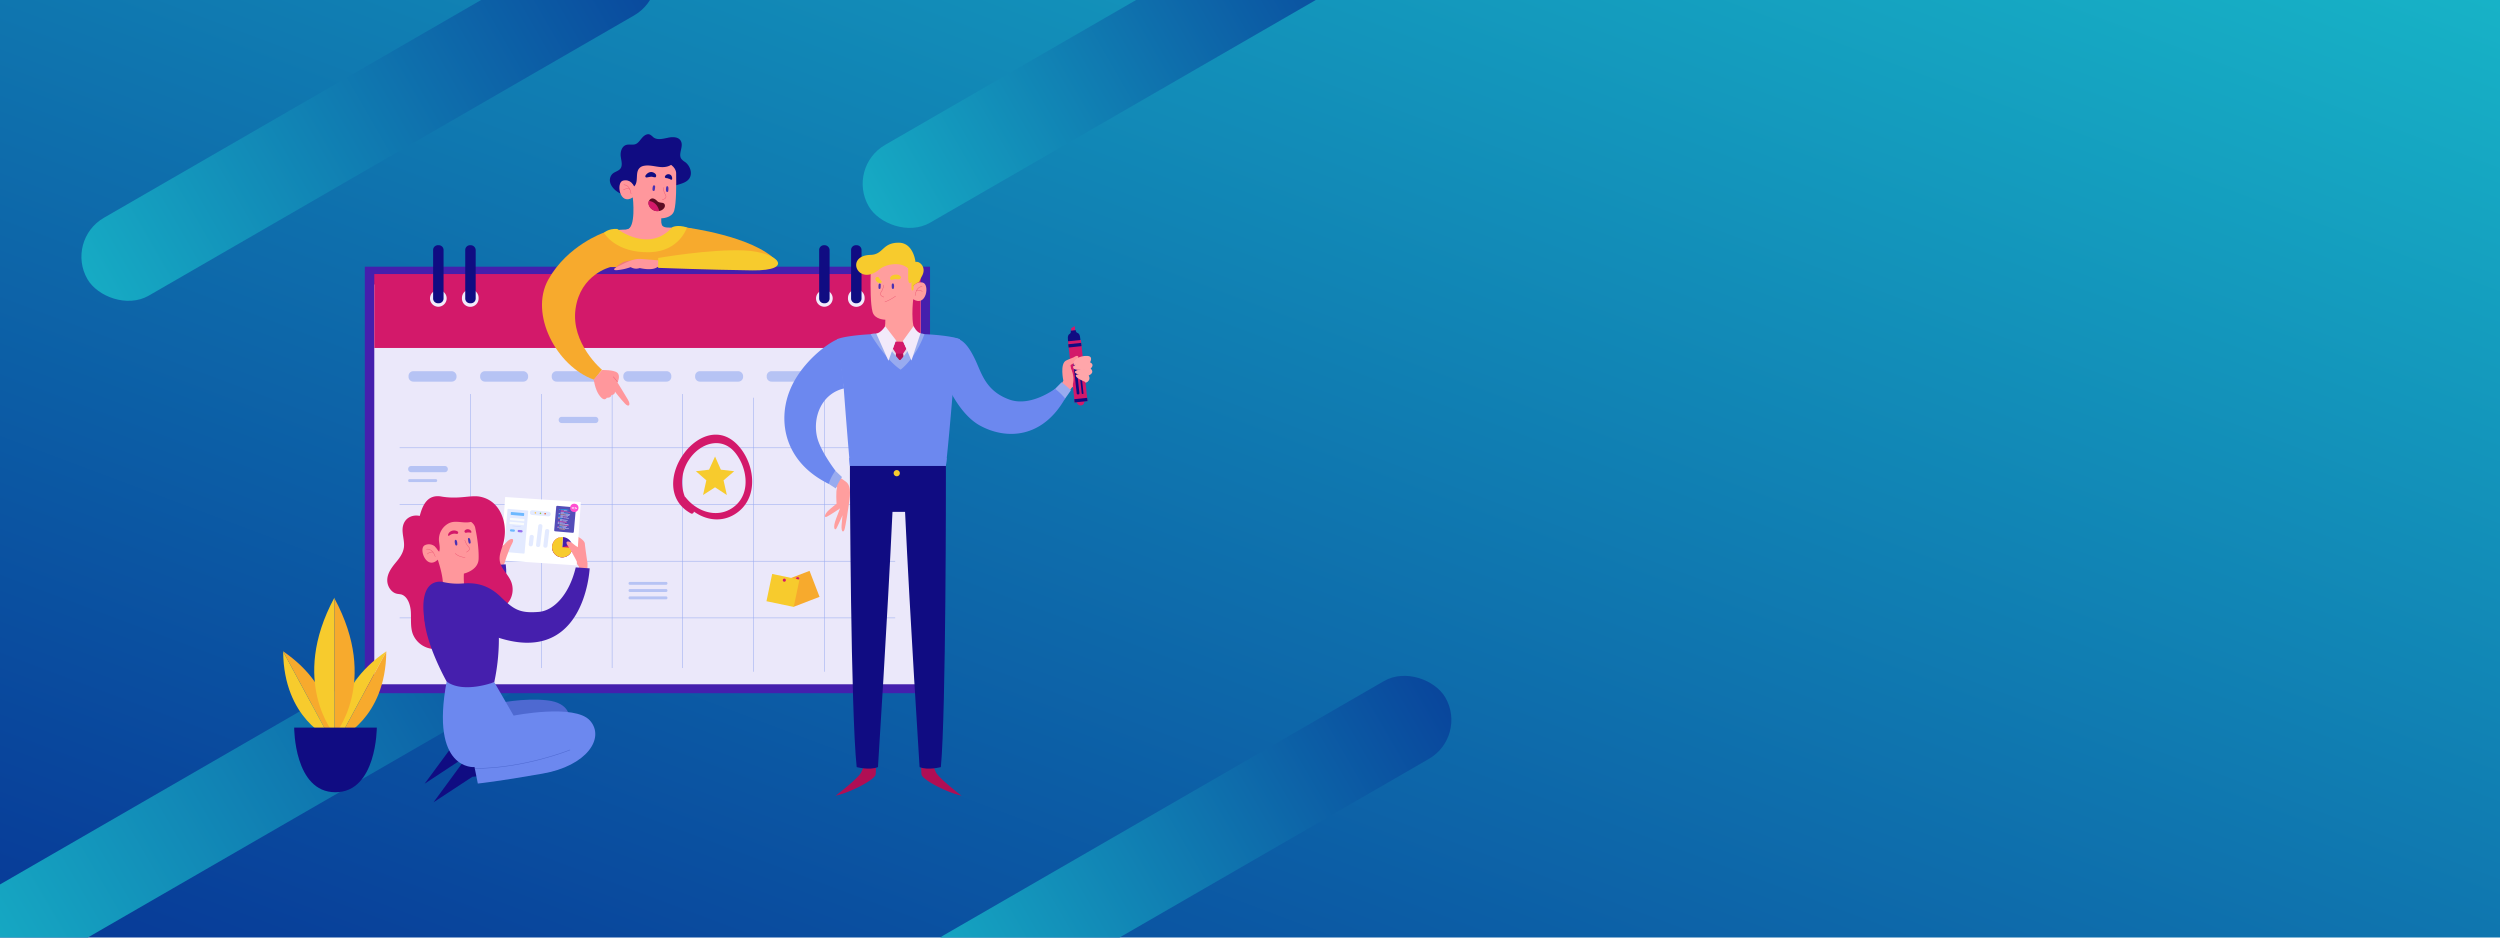 <svg xmlns="http://www.w3.org/2000/svg" xmlns:xlink="http://www.w3.org/1999/xlink" viewBox="0 0 2400 900">
  <defs>
    <style>
      .cls-1 {
        fill: #fff;
      }

      .cls-2 {
        clip-path: url(#clip-path);
      }

      .cls-3 {
        fill: url(#linear-gradient);
      }

      .cls-4 {
        fill: url(#linear-gradient-2);
      }

      .cls-5 {
        fill: #451fad;
      }

      .cls-6 {
        fill: #ebe8fa;
      }

      .cls-7 {
        fill: #b6c3f4;
      }

      .cls-38, .cls-8 {
        fill: #98abef;
      }

      .cls-11, .cls-8 {
        stroke: #98abef;
      }

      .cls-11, .cls-17, .cls-32, .cls-8 {
        stroke-miterlimit: 10;
      }

      .cls-8 {
        stroke-width: 0.25px;
      }

      .cls-9 {
        fill: #d3196a;
      }

      .cls-10 {
        fill: #f7cb2d;
      }

      .cls-11, .cls-17, .cls-32 {
        fill: none;
      }

      .cls-11, .cls-17 {
        stroke-width: 0.5px;
      }

      .cls-12 {
        fill: #f2eafa;
      }

      .cls-13 {
        fill: #100c82;
      }

      .cls-14 {
        fill: #f7aa2d;
      }

      .cls-15 {
        fill: #4e69d1;
      }

      .cls-16 {
        fill: #6c88ef;
      }

      .cls-17 {
        stroke: #4e69d1;
      }

      .cls-18 {
        fill: #ff979c;
      }

      .cls-19 {
        fill: #e3eaff;
      }

      .cls-20 {
        fill: #6db8ff;
      }

      .cls-21 {
        fill: #9570ee;
      }

      .cls-22 {
        fill: #f9fbfc;
      }

      .cls-23 {
        fill: #cdd4ff;
      }

      .cls-24 {
        fill: #ffc240;
      }

      .cls-25 {
        fill: #90c240;
      }

      .cls-26 {
        fill: #eb4f24;
      }

      .cls-27 {
        fill: #544db8;
      }

      .cls-28 {
        fill: #0cf;
      }

      .cls-29 {
        fill: #ff56a9;
      }

      .cls-30 {
        fill: #ffc359;
      }

      .cls-31 {
        fill: #ff4dd1;
      }

      .cls-32 {
        stroke: #eb5772;
        stroke-linecap: round;
        stroke-width: 0.4px;
      }

      .cls-33 {
        fill: #4a31b2;
      }

      .cls-34 {
        fill: #5b0c24;
      }

      .cls-35 {
        fill: #f0767b;
      }

      .cls-36 {
        fill: #f59196;
      }

      .cls-37 {
        fill: #ffa6aa;
      }

      .cls-39 {
        fill: #ff9e9e;
      }

      .cls-40 {
        fill: #e1d9e8;
      }

      .cls-41 {
        fill: #b00e54;
      }
    </style>
    <clipPath id="clip-path">
      <rect id="Rectangle_401" data-name="Rectangle 401" class="cls-1" width="2400" height="900"/>
    </clipPath>
    <linearGradient id="linear-gradient" x1="-0.457" y1="1.463" x2="1" gradientUnits="objectBoundingBox">
      <stop offset="0" stop-color="#000081"/>
      <stop offset="1" stop-color="#17b3c7"/>
    </linearGradient>
    <linearGradient id="linear-gradient-2" y1="0.5" x2="1" y2="0.5" gradientUnits="objectBoundingBox">
      <stop offset="0" stop-color="#09469c"/>
      <stop offset="1" stop-color="#16abc4"/>
    </linearGradient>
  </defs>
  <g id="Group_1131" data-name="Group 1131" transform="translate(-5477 -1776)">
    <g id="Group_1130" data-name="Group 1130" transform="translate(5477 1776)">
      <rect id="Rectangle_395" data-name="Rectangle 395" class="cls-1" width="2400" height="900" transform="translate(0 0)"/>
      <g id="Mask_Group_30" data-name="Mask Group 30" class="cls-2" transform="translate(0 0)">
        <g id="Group_1118" data-name="Group 1118" transform="translate(-43.873 -109)">
          <rect id="Rectangle_396" data-name="Rectangle 396" class="cls-3" width="2400" height="907.589" transform="translate(43.873 105.281)"/>
          <rect id="Rectangle_397" data-name="Rectangle 397" class="cls-4" width="539.288" height="86.262" rx="43.131" transform="translate(1366.419 74.705) rotate(150)"/>
          <rect id="Rectangle_402" data-name="Rectangle 402" class="cls-4" width="624.288" height="86.262" rx="43.131" transform="translate(690.031 102.205) rotate(150)"/>
          <rect id="Rectangle_403" data-name="Rectangle 403" class="cls-4" width="706.788" height="86.262" rx="43.131" transform="translate(655.228 704.705) rotate(150)"/>
          <rect id="Rectangle_404" data-name="Rectangle 404" class="cls-4" width="574.288" height="86.262" rx="43.131" transform="translate(1452.979 815.955) rotate(150)"/>
        </g>
      </g>
      <g id="Group_1127" data-name="Group 1127" transform="translate(271.642 128.857)">
        <g id="Group_1087" data-name="Group 1087" transform="translate(78.577 106.551)">
          <rect id="Rectangle_380" data-name="Rectangle 380" class="cls-5" width="542.61" height="409.419" transform="translate(0 20.62)"/>
          <rect id="Rectangle_381" data-name="Rectangle 381" class="cls-6" width="524.591" height="383.784" transform="translate(9.102 37.71)"/>
          <g id="Group_1083" data-name="Group 1083" transform="translate(41.982 120.931)">
            <path id="Path_1232" data-name="Path 1232" class="cls-7" d="M106.325,122.4H69.544a4.6,4.6,0,0,0-4.644,4.644v.743a4.6,4.6,0,0,0,4.644,4.644h36.781a4.6,4.6,0,0,0,4.644-4.644v-.743A4.848,4.848,0,0,0,106.325,122.4Z" transform="translate(-64.9 -122.4)"/>
            <path id="Path_1233" data-name="Path 1233" class="cls-7" d="M143.325,122.4H106.544a4.6,4.6,0,0,0-4.644,4.644v.743a4.6,4.6,0,0,0,4.644,4.644h36.781a4.6,4.6,0,0,0,4.644-4.644v-.743A4.848,4.848,0,0,0,143.325,122.4Z" transform="translate(-33.168 -122.4)"/>
            <path id="Path_1234" data-name="Path 1234" class="cls-7" d="M180.325,122.4H143.544a4.6,4.6,0,0,0-4.644,4.644v.743a4.6,4.6,0,0,0,4.644,4.644h36.781a4.6,4.6,0,0,0,4.644-4.644v-.743A4.6,4.6,0,0,0,180.325,122.4Z" transform="translate(-1.436 -122.4)"/>
            <path id="Path_1235" data-name="Path 1235" class="cls-7" d="M217.325,122.4H180.544a4.6,4.6,0,0,0-4.644,4.644v.743a4.6,4.6,0,0,0,4.644,4.644h36.781a4.6,4.6,0,0,0,4.644-4.644v-.743A4.6,4.6,0,0,0,217.325,122.4Z" transform="translate(30.295 -122.4)"/>
            <path id="Path_1236" data-name="Path 1236" class="cls-7" d="M254.425,122.4H217.644A4.6,4.6,0,0,0,213,127.044v.743a4.6,4.6,0,0,0,4.644,4.644h36.781a4.6,4.6,0,0,0,4.644-4.644v-.743A4.848,4.848,0,0,0,254.425,122.4Z" transform="translate(62.113 -122.4)"/>
            <path id="Path_1237" data-name="Path 1237" class="cls-7" d="M291.425,122.4H254.644A4.6,4.6,0,0,0,250,127.044v.743a4.6,4.6,0,0,0,4.644,4.644h36.781a4.6,4.6,0,0,0,4.644-4.644v-.743A4.848,4.848,0,0,0,291.425,122.4Z" transform="translate(93.845 -122.4)"/>
            <path id="Path_1238" data-name="Path 1238" class="cls-8" d="M328.425,122.4H291.644A4.6,4.6,0,0,0,287,127.044v.743a4.6,4.6,0,0,0,4.644,4.644h36.781a4.6,4.6,0,0,0,4.644-4.644v-.743A4.6,4.6,0,0,0,328.425,122.4Z" transform="translate(125.577 -122.4)"/>
          </g>
          <rect id="Rectangle_382" data-name="Rectangle 382" class="cls-9" width="524.591" height="70.961" transform="translate(9.102 27.678)"/>
          <path id="Path_1239" data-name="Path 1239" class="cls-10" d="M231.79,166.5l5.573,12.632,12.818,1.486-10.217,8.731,3.158,14.118-11.331-7.43-11.517,7.43,3.158-14.118L213.4,180.618l12.632-1.486Z" transform="translate(104.438 36.352)"/>
          <g id="Group_1084" data-name="Group 1084" transform="translate(101.426 142.851)">
            <line id="Line_87" data-name="Line 87" class="cls-11" y2="263.039"/>
            <line id="Line_88" data-name="Line 88" class="cls-11" y2="263.039" transform="translate(67.989)"/>
            <line id="Line_89" data-name="Line 89" class="cls-11" y2="263.039" transform="translate(135.978)"/>
            <line id="Line_90" data-name="Line 90" class="cls-11" y2="263.039" transform="translate(203.781)"/>
            <line id="Line_91" data-name="Line 91" class="cls-11" y2="263.039" transform="translate(271.769 3.529)"/>
            <line id="Line_92" data-name="Line 92" class="cls-11" y2="263.039" transform="translate(339.758 3.529)"/>
          </g>
          <g id="Group_1085" data-name="Group 1085" transform="translate(33.437 194.493)">
            <line id="Line_93" data-name="Line 93" class="cls-11" x1="475.736"/>
            <line id="Line_94" data-name="Line 94" class="cls-11" x1="475.736" transform="translate(0 54.428)"/>
            <line id="Line_95" data-name="Line 95" class="cls-11" x1="475.736" transform="translate(0 108.856)"/>
            <line id="Line_96" data-name="Line 96" class="cls-11" x1="475.736" transform="translate(0 163.285)"/>
          </g>
          <path id="Path_1240" data-name="Path 1240" class="cls-7" d="M99.995,177.344H67.486a2.857,2.857,0,0,1-2.786-2.786v-.372a2.857,2.857,0,0,1,2.786-2.786H99.995a2.857,2.857,0,0,1,2.786,2.786v.372A2.852,2.852,0,0,1,99.995,177.344Z" transform="translate(-23.089 40.554)"/>
          <path id="Path_1241" data-name="Path 1241" class="cls-7" d="M177.795,151.944H145.286a2.857,2.857,0,0,1-2.786-2.786v-.372A2.857,2.857,0,0,1,145.286,146h32.508a2.857,2.857,0,0,1,2.786,2.786v.372A2.736,2.736,0,0,1,177.795,151.944Z" transform="translate(43.633 18.771)"/>
          <path id="Path_1242" data-name="Path 1242" class="cls-7" d="M214.638,234.086H179.9a1.27,1.27,0,0,1-1.3-1.3V232.6a1.27,1.27,0,0,1,1.3-1.3h34.737a1.27,1.27,0,0,1,1.3,1.3v.186A1.4,1.4,0,0,1,214.638,234.086Z" transform="translate(74.593 91.925)"/>
          <path id="Path_1243" data-name="Path 1243" class="cls-7" d="M214.638,237.786H179.9a1.27,1.27,0,0,1-1.3-1.3V236.3a1.27,1.27,0,0,1,1.3-1.3h34.737a1.27,1.27,0,0,1,1.3,1.3v.186A1.27,1.27,0,0,1,214.638,237.786Z" transform="translate(74.593 95.099)"/>
          <path id="Path_1244" data-name="Path 1244" class="cls-7" d="M214.638,241.586H179.9a1.27,1.27,0,0,1-1.3-1.3V240.1a1.27,1.27,0,0,1,1.3-1.3h34.737a1.27,1.27,0,0,1,1.3,1.3v.186A1.27,1.27,0,0,1,214.638,241.586Z" transform="translate(74.593 98.357)"/>
          <path id="Path_1245" data-name="Path 1245" class="cls-7" d="M91.264,180.986H66a1.27,1.27,0,0,1-1.3-1.3V179.5a1.27,1.27,0,0,1,1.3-1.3H91.264a1.27,1.27,0,0,1,1.3,1.3v.186A1.4,1.4,0,0,1,91.264,180.986Z" transform="translate(-23.089 46.386)"/>
          <g id="Group_1086" data-name="Group 1086" transform="translate(296.018 181.857)">
            <path id="Path_1246" data-name="Path 1246" class="cls-9" d="M210.285,217.618c13,18.39,36.967,26.192,55.171,10.588,17.833-15.418,14.118-43.84.186-60.744-35.109-42.725-92.881,37.9-47,63.345,1.858,1.115,3.9-1.486,2.415-3.158a38.683,38.683,0,0,1-4.273-48.3c10.588-16.161,31.765-23.22,44.954-6.13,10.774,13.932,14.3,36.967,0,49.784-15.232,13.561-36.6,7.245-48.3-7.8-1.486-1.858-4.458.557-3.158,2.415Z" transform="translate(-201.654 -155.198)"/>
          </g>
          <path id="Path_1247" data-name="Path 1247" class="cls-12" d="M91.976,88.459a8,8,0,1,0-7.988,8.359A8.133,8.133,0,0,0,91.976,88.459Z" transform="translate(-13.398 -37.746)"/>
          <path id="Path_1248" data-name="Path 1248" class="cls-12" d="M108.476,88.459a8.133,8.133,0,0,0-7.988-8.359A8.253,8.253,0,0,0,92.5,88.459a8,8,0,1,0,15.976,0Z" transform="translate(0.752 -37.746)"/>
          <path id="Path_1249" data-name="Path 1249" class="cls-13" d="M82.987,57.3h-.743A4.6,4.6,0,0,0,77.6,61.944v46.44a4.6,4.6,0,0,0,4.644,4.644h.743a4.6,4.6,0,0,0,4.644-4.644V61.944A4.6,4.6,0,0,0,82.987,57.3Z" transform="translate(-12.026 -57.3)"/>
          <path id="Path_1250" data-name="Path 1250" class="cls-13" d="M99.587,57.3h-.743A4.6,4.6,0,0,0,94.2,61.944v46.44a4.6,4.6,0,0,0,4.644,4.644h.743a4.6,4.6,0,0,0,4.644-4.644V61.944A4.848,4.848,0,0,0,99.587,57.3Z" transform="translate(2.21 -57.3)"/>
          <path id="Path_1251" data-name="Path 1251" class="cls-12" d="M291.475,88.459a8,8,0,1,0-7.988,8.359A8.133,8.133,0,0,0,291.475,88.459Z" transform="translate(157.696 -37.746)"/>
          <path id="Path_1252" data-name="Path 1252" class="cls-12" d="M307.975,88.459a8.133,8.133,0,0,0-7.988-8.359A8.253,8.253,0,0,0,292,88.459a8,8,0,1,0,15.975,0Z" transform="translate(171.847 -37.746)"/>
          <path id="Path_1253" data-name="Path 1253" class="cls-13" d="M282.487,57.3h-.743a4.6,4.6,0,0,0-4.644,4.644v46.44a4.6,4.6,0,0,0,4.644,4.644h.743a4.6,4.6,0,0,0,4.644-4.644V61.944A4.848,4.848,0,0,0,282.487,57.3Z" transform="translate(159.069 -57.3)"/>
          <path id="Path_1254" data-name="Path 1254" class="cls-13" d="M298.987,57.3h-.743a4.6,4.6,0,0,0-4.644,4.644v46.44a4.6,4.6,0,0,0,4.644,4.644h.743a4.6,4.6,0,0,0,4.644-4.644V61.944A4.6,4.6,0,0,0,298.987,57.3Z" transform="translate(173.219 -57.3)"/>
          <rect id="Rectangle_383" data-name="Rectangle 383" class="cls-14" width="26.75" height="26.75" transform="matrix(0.933, -0.359, 0.359, 0.933, 401.987, 322.209)"/>
          <path id="Path_1255" data-name="Path 1255" class="cls-9" d="M268.172,230.286a1.486,1.486,0,1,0-1.486,1.486A1.6,1.6,0,0,0,268.172,230.286Z" transform="translate(148.863 89.781)"/>
          <rect id="Rectangle_384" data-name="Rectangle 384" class="cls-10" width="26.75" height="26.75" transform="translate(391.063 315.584) rotate(11.823)"/>
          <path id="Path_1256" data-name="Path 1256" class="cls-9" d="M261.272,231.086a1.486,1.486,0,1,0-1.486,1.486A1.465,1.465,0,0,0,261.272,231.086Z" transform="translate(142.945 90.467)"/>
        </g>
        <g id="Group_1096" data-name="Group 1096" transform="translate(100.119 347.489)">
          <path id="Path_1257" data-name="Path 1257" class="cls-13" d="M114.253,329.046l-7.245.557L73.2,351.895,99.207,316.6,115,321.616Z" transform="translate(-37.341 -75.858)"/>
          <path id="Path_1258" data-name="Path 1258" class="cls-15" d="M179.989,309.724s.929-14.489-21.363-16.9c-22.291-2.6-47.927,2.972-47.927,2.972l11.331,22.291Z" transform="translate(-5.181 -96.846)"/>
          <path id="Path_1259" data-name="Path 1259" class="cls-13" d="M123.312,337.946l-8.174.743L77.8,363.21l28.607-39.01,17.647,5.387Z" transform="translate(-33.396 -69.34)"/>
          <path id="Path_1260" data-name="Path 1260" class="cls-16" d="M131.977,283.443l18.576,32.137s58.886-11.7,73.376,4.83-2.786,43.468-45.883,50.9c-43.1,7.616-61.859,9.474-61.859,9.474l-3.158-15.79s-42.911,3.9-26.75-82.292C86.28,282.886,100.4,290.688,131.977,283.443Z" transform="translate(-29.244 -104.931)"/>
          <path id="Path_1261" data-name="Path 1261" class="cls-17" d="M190.595,318.1S146.941,335.933,99.2,335.933" transform="translate(-15.043 -74.571)"/>
          <path id="Path_1262" data-name="Path 1262" class="cls-18" d="M121.847,229.256s-2.043,4.83-3.715,7.8v7.988l-7.059.186-1.672-9.845s.186-11.889,0-19.133c-.186-4.087,8.359-9.845,13.561-12.075,3.158-1.3-.929,5.2-5.759,8.917A87.885,87.885,0,0,0,121.847,229.256Z" transform="translate(-6.297 -172.418)"/>
          <path id="Path_1263" data-name="Path 1263" class="cls-18" d="M152.822,230.851a74.151,74.151,0,0,0,4.83,7.245l1.115,7.8,7.059-.743.186-10.031s-1.858-11.7-2.6-18.948c-.372-4.087-9.66-8.731-15.047-10.031-3.158-.929,1.672,5.016,6.873,7.988A91.814,91.814,0,0,1,152.822,230.851Z" transform="translate(26.258 -170.669)"/>
          <g id="Group_1089" data-name="Group 1089" transform="translate(109.16 0.803)">
            <rect id="Rectangle_385" data-name="Rectangle 385" class="cls-1" width="72.819" height="60.93" transform="translate(4.024 0) rotate(3.787)"/>
            <g id="Group_1120" data-name="Group 1120" transform="matrix(0.996, 0.087, -0.087, 0.996, 7.244, 0.873)">
              <path id="Path_1353" data-name="Path 1353" class="cls-19" d="M19.257,41.514H.715A.827.827,0,0,1,0,40.632V.882A.827.827,0,0,1,.715,0H19.257a.827.827,0,0,1,.715.882v39.75A.827.827,0,0,1,19.257,41.514Z" transform="translate(0 10.454)"/>
              <path id="Path_1354" data-name="Path 1354" class="cls-20" d="M12.325,2.806H.55A.551.551,0,0,1,0,2.256V.55A.551.551,0,0,1,.55,0H12.325a.551.551,0,0,1,.55.55V2.256A.52.52,0,0,1,12.325,2.806Z" transform="translate(3.466 13.205)"/>
              <path id="Path_1355" data-name="Path 1355" class="cls-20" d="M3.686,2.2H1.1A1.1,1.1,0,0,1,0,1.1H0A1.1,1.1,0,0,1,1.1,0H3.686a1.1,1.1,0,0,1,1.1,1.1h0A1.1,1.1,0,0,1,3.686,2.2Z" transform="translate(4.072 29.711)"/>
              <path id="Path_1356" data-name="Path 1356" class="cls-21" d="M3.686,2.2H1.1A1.1,1.1,0,0,1,0,1.1H0A1.1,1.1,0,0,1,1.1,0H3.686a1.1,1.1,0,0,1,1.1,1.1h0A1.1,1.1,0,0,1,3.686,2.2Z" transform="translate(11.499 29.711)"/>
              <rect id="Rectangle_405" data-name="Rectangle 405" class="cls-22" width="13.865" height="2.201" transform="translate(3.136 18.872)"/>
              <rect id="Rectangle_406" data-name="Rectangle 406" class="cls-22" width="13.865" height="2.201" transform="translate(3.136 22.613)"/>
              <rect id="Rectangle_407" data-name="Rectangle 407" class="cls-23" width="7.978" height="0.495" transform="translate(6.107 26.19)"/>
              <g id="Group_1120-2" data-name="Group 1120" transform="translate(21.678 9.794)">
                <path id="Path_1357" data-name="Path 1357" class="cls-19" d="M17.827,4.512H2.256A2.266,2.266,0,0,1,0,2.256H0A2.266,2.266,0,0,1,2.256,0H17.827a2.266,2.266,0,0,1,2.256,2.256h0A2.231,2.231,0,0,1,17.827,4.512Z" transform="translate(0 0)"/>
                <path id="Path_1358" data-name="Path 1358" class="cls-24" d="M1.431.715a.728.728,0,0,1-.715.715A.728.728,0,0,1,0,.715.728.728,0,0,1,.715,0,.728.728,0,0,1,1.431.715Z" transform="translate(4.567 1.541)"/>
                <path id="Path_1359" data-name="Path 1359" class="cls-25" d="M1.431.715a.728.728,0,0,1-.715.715A.728.728,0,0,1,0,.715.728.728,0,0,1,.715,0,.728.728,0,0,1,1.431.715Z" transform="translate(9.464 1.541)"/>
                <path id="Path_1360" data-name="Path 1360" class="cls-26" d="M1.431.715a.728.728,0,0,1-.715.715A.728.728,0,0,1,0,.715.728.728,0,0,1,.715,0,.728.728,0,0,1,1.431.715Z" transform="translate(13.975 1.541)"/>
              </g>
              <path id="Path_1361" data-name="Path 1361" class="cls-27" d="M17.937,24.539H.99a.986.986,0,0,1-.99-.99V.99A.986.986,0,0,1,.99,0H17.937a.986.986,0,0,1,.99.99V23.549A.986.986,0,0,1,17.937,24.539Z" transform="translate(46.382 3.466)"/>
              <g id="Group_1121" data-name="Group 1121" transform="translate(49.188 6.327)">
                <path id="Path_1362" data-name="Path 1362" class="cls-28" d="M1.376.44H.11C.055.44,0,.33,0,.22H0C0,.11.055,0,.11,0H1.376c.055,0,.11.11.11.22h0C1.541.33,1.486.44,1.376.44Z" transform="translate(0 0)"/>
                <path id="Path_1363" data-name="Path 1363" class="cls-28" d="M7.373.44H.11C.055.44,0,.33,0,.22H0C0,.11.055,0,.11,0H7.318c.055,0,.11.11.11.22h0C7.483.33,7.428.44,7.373.44Z" transform="translate(1.871 0)"/>
                <path id="Path_1364" data-name="Path 1364" class="cls-29" d="M2.421.44H.11C.055.44,0,.33,0,.22H0C0,.11.055,0,.11,0H2.421c.055,0,.11.11.11.22h0C2.531.385,2.476.44,2.421.44Z" transform="translate(1.871 0.99)"/>
                <path id="Path_1365" data-name="Path 1365" class="cls-19" d="M3.411.44H.11C.055.44,0,.33,0,.22H0C0,.11.055,0,.11,0h3.3c.055,0,.11.11.11.22h0C3.521.385,3.466.44,3.411.44Z" transform="translate(4.677 0.99)"/>
                <path id="Path_1366" data-name="Path 1366" class="cls-19" d="M7.373.44H.11C.055.44,0,.33,0,.22H0C0,.11.055,0,.11,0H7.318c.055,0,.11.11.11.22h0C7.483.33,7.428.44,7.373.44Z" transform="translate(1.871 5.942)"/>
                <path id="Path_1367" data-name="Path 1367" class="cls-28" d="M1.376.44H.11C.055.44,0,.33,0,.22H0C0,.11.055,0,.11,0H1.376c.055,0,.11.11.11.22h0C1.541.33,1.486.44,1.376.44Z" transform="translate(0 6.933)"/>
                <path id="Path_1368" data-name="Path 1368" class="cls-19" d="M2.421.44H.11C.055.44,0,.33,0,.22H0C0,.11.055,0,.11,0H2.421c.055,0,.11.11.11.22h0C2.531.33,2.476.44,2.421.44Z" transform="translate(1.871 6.933)"/>
                <path id="Path_1369" data-name="Path 1369" class="cls-29" d="M3.411.44H.11C.055.44,0,.33,0,.22H0C0,.11.055,0,.11,0h3.3c.055,0,.11.11.11.22h0C3.521.33,3.466.44,3.411.44Z" transform="translate(4.677 6.933)"/>
                <path id="Path_1370" data-name="Path 1370" class="cls-29" d="M9.133.44H.11C.055.44,0,.33,0,.22H0C0,.11.055,0,.11,0H9.133c.055,0,.11.11.11.22h0C9.243.33,9.188.44,9.133.44Z" transform="translate(1.871 2.036)"/>
                <path id="Path_1371" data-name="Path 1371" class="cls-28" d="M2.2.44H.11A.118.118,0,0,1,0,.33V.11A.118.118,0,0,1,.11,0H2.2a.118.118,0,0,1,.11.11V.33A.118.118,0,0,1,2.2.44Z" transform="translate(6.933 3.026)"/>
                <path id="Path_1372" data-name="Path 1372" class="cls-19" d="M3.136.44H.11C.055.44,0,.33,0,.22H0C0,.11.055,0,.11,0H3.081c.055,0,.11.11.11.22h0C3.246.33,3.191.44,3.136.44Z" transform="translate(1.871 3.026)"/>
                <path id="Path_1373" data-name="Path 1373" class="cls-28" d="M1.32.44H.11C.055.44,0,.33,0,.22H0C0,.11.055,0,.11,0H1.32c.055,0,.11.11.11.22h0C1.431.33,1.375.44,1.32.44Z" transform="translate(5.282 3.026)"/>
                <path id="Path_1374" data-name="Path 1374" class="cls-19" d="M1.376.44H.11C.055.44,0,.33,0,.22H0C0,.11.055,0,.11,0H1.376c.055,0,.11.11.11.22h0C1.541.33,1.486.44,1.376.44Z" transform="translate(0 4.016)"/>
                <path id="Path_1375" data-name="Path 1375" class="cls-19" d="M9.133.44H.11C.055.44,0,.33,0,.22H0C0,.11.055,0,.11,0H9.133c.055,0,.11.11.11.22h0C9.243.33,9.188.44,9.133.44Z" transform="translate(1.871 4.016)"/>
                <path id="Path_1376" data-name="Path 1376" class="cls-19" d="M1.376.44H.11C.055.44,0,.33,0,.22H0C0,.11.055,0,.11,0H1.376c.055,0,.11.11.11.22h0C1.541.33,1.486.44,1.376.44Z" transform="translate(0 7.868)"/>
                <path id="Path_1377" data-name="Path 1377" class="cls-19" d="M3.136.5H.165A.146.146,0,0,1,0,.33V.165A.146.146,0,0,1,.165,0H3.136A.146.146,0,0,1,3.3.165V.33A.176.176,0,0,1,3.136.5Z" transform="translate(6.878 7.813)"/>
                <path id="Path_1378" data-name="Path 1378" class="cls-19" d="M3.136.44H.11C.055.44,0,.33,0,.22H0C0,.11.055,0,.11,0H3.081c.055,0,.11.11.11.22h0C3.246.33,3.191.44,3.136.44Z" transform="translate(1.871 7.868)"/>
                <path id="Path_1379" data-name="Path 1379" class="cls-19" d="M1.32.44H.11C.055.44,0,.33,0,.22H0C0,.11.055,0,.11,0H1.32c.055,0,.11.11.11.22h0C1.431.33,1.375.44,1.32.44Z" transform="translate(5.282 7.868)"/>
                <path id="Path_1380" data-name="Path 1380" class="cls-30" d="M1.376.44H.11C.055.44,0,.33,0,.22H0C0,.11.055,0,.11,0H1.376c.055,0,.11.11.11.22h0C1.541.33,1.486.44,1.376.44Z" transform="translate(0 8.858)"/>
                <path id="Path_1381" data-name="Path 1381" class="cls-28" d="M1.706.44H.11C.055.44,0,.33,0,.22H0C0,.11.055,0,.11,0H1.651c.055,0,.11.11.11.22h0C1.816.33,1.761.44,1.706.44Z" transform="translate(1.871 8.858)"/>
                <path id="Path_1382" data-name="Path 1382" class="cls-28" d="M.11.44C.055.44,0,.33,0,.22H0C0,.11.055,0,.11,0H1.376c.055,0,.11.11.11.22h0c0,.11-.055.22-.11.22" transform="translate(0 5.007)"/>
                <path id="Path_1383" data-name="Path 1383" class="cls-19" d="M3.521.5H.165A.146.146,0,0,1,0,.33V.165A.146.146,0,0,1,.165,0H3.521a.146.146,0,0,1,.165.165V.33A.146.146,0,0,1,3.521.5Z" transform="translate(6.878 4.952)"/>
                <path id="Path_1384" data-name="Path 1384" class="cls-30" d="M3.136.44H.11C.055.44,0,.33,0,.22H0C0,.11.055,0,.11,0H3.081c.055,0,.11.11.11.22h0C3.246.33,3.191.44,3.136.44Z" transform="translate(1.871 5.007)"/>
                <path id="Path_1385" data-name="Path 1385" class="cls-30" d="M1.32.44H.11C.055.44,0,.33,0,.22H0C0,.11.055,0,.11,0H1.32c.055,0,.11.11.11.22h0C1.431.33,1.375.44,1.32.44Z" transform="translate(5.282 5.007)"/>
                <path id="Path_1386" data-name="Path 1386" class="cls-19" d="M7.373.44H.11C.055.44,0,.33,0,.22H0C0,.11.055,0,.11,0H7.318c.055,0,.11.11.11.22h0C7.483.33,7.428.44,7.373.44Z" transform="translate(1.871 9.904)"/>
                <path id="Path_1387" data-name="Path 1387" class="cls-19" d="M2.421.44H.11C.055.44,0,.33,0,.22H0C0,.11.055,0,.11,0H2.421c.055,0,.11.11.11.22h0C2.531.33,2.476.44,2.421.44Z" transform="translate(1.871 10.894)"/>
                <path id="Path_1388" data-name="Path 1388" class="cls-19" d="M3.411.44H.11C.055.44,0,.33,0,.22H0C0,.11.055,0,.11,0h3.3c.055,0,.11.11.11.22h0C3.521.33,3.466.44,3.411.44Z" transform="translate(4.677 10.894)"/>
                <path id="Path_1389" data-name="Path 1389" class="cls-19" d="M7.373.44H.11C.055.44,0,.33,0,.22H0C0,.11.055,0,.11,0H7.318c.055,0,.11.11.11.22h0C7.483.33,7.428.44,7.373.44Z" transform="translate(1.871 15.846)"/>
                <path id="Path_1390" data-name="Path 1390" class="cls-29" d="M1.376.44H.11C.055.44,0,.33,0,.22H0C0,.11.055,0,.11,0H1.376c.055,0,.11.11.11.22h0C1.541.33,1.486.44,1.376.44Z" transform="translate(0 16.836)"/>
                <path id="Path_1391" data-name="Path 1391" class="cls-28" d="M2.421.44H.11C.055.44,0,.33,0,.22H0C0,.11.055,0,.11,0H2.421c.055,0,.11.11.11.22h0C2.531.33,2.476.44,2.421.44Z" transform="translate(1.871 16.836)"/>
                <path id="Path_1392" data-name="Path 1392" class="cls-19" d="M3.411.44H.11C.055.44,0,.33,0,.22H0C0,.11.055,0,.11,0h3.3c.055,0,.11.11.11.22h0C3.521.33,3.466.44,3.411.44Z" transform="translate(4.677 16.836)"/>
                <path id="Path_1393" data-name="Path 1393" class="cls-29" d="M1.376.44H.11C.055.44,0,.33,0,.22H0C0,.11.055,0,.11,0H1.376c.055,0,.11.11.11.22h0C1.541.33,1.486.44,1.376.44Z" transform="translate(0 11.939)"/>
                <path id="Path_1394" data-name="Path 1394" class="cls-29" d="M6.6.55H.165A.176.176,0,0,1,0,.385V.165A.176.176,0,0,1,.165,0H6.6a.176.176,0,0,1,.165.165v.22C6.712.44,6.657.55,6.6.55Z" transform="translate(1.871 11.829)"/>
                <path id="Path_1395" data-name="Path 1395" class="cls-19" d="M1.376.44H.11C.055.44,0,.33,0,.22H0C0,.11.055,0,.11,0H1.376c.055,0,.11.11.11.22h0C1.541.33,1.486.44,1.376.44Z" transform="translate(0 12.93)"/>
                <path id="Path_1396" data-name="Path 1396" class="cls-19" d="M3.136.44H.11C.055.44,0,.33,0,.22H0C0,.11.055,0,.11,0H3.081c.055,0,.11.11.11.22h0C3.246.33,3.191.44,3.136.44Z" transform="translate(1.871 12.93)"/>
                <path id="Path_1397" data-name="Path 1397" class="cls-19" d="M1.32.44H.11C.055.44,0,.33,0,.22H0C0,.11.055,0,.11,0H1.32c.055,0,.11.11.11.22h0C1.431.33,1.375.44,1.32.44Z" transform="translate(5.282 12.93)"/>
                <path id="Path_1398" data-name="Path 1398" class="cls-19" d="M1.376.44H.11C.055.44,0,.33,0,.22H0C0,.11.055,0,.11,0H1.376c.055,0,.11.11.11.22h0C1.541.33,1.486.44,1.376.44Z" transform="translate(0 13.92)"/>
                <path id="Path_1399" data-name="Path 1399" class="cls-19" d="M8.308.5H.165A.146.146,0,0,1,0,.33V.165A.146.146,0,0,1,.165,0H8.308a.146.146,0,0,1,.165.165V.33A.176.176,0,0,1,8.308.5Z" transform="translate(1.871 13.865)"/>
                <path id="Path_1400" data-name="Path 1400" class="cls-19" d="M1.376.44H.11C.055.44,0,.33,0,.22H0C0,.11.055,0,.11,0H1.376c.055,0,.11.11.11.22h0C1.541.33,1.486.44,1.376.44Z" transform="translate(0 17.772)"/>
                <path id="Path_1401" data-name="Path 1401" class="cls-19" d="M4.127.44H.11C.055.44,0,.33,0,.22H0C0,.11.055,0,.11,0H4.127c.055,0,.11.11.11.22h0C4.237.33,4.182.44,4.127.44Z" transform="translate(6.878 17.772)"/>
                <path id="Path_1402" data-name="Path 1402" class="cls-19" d="M3.136.44H.11C.055.44,0,.33,0,.22H0C0,.11.055,0,.11,0H3.081c.055,0,.11.11.11.22h0C3.246.33,3.191.44,3.136.44Z" transform="translate(1.871 17.772)"/>
                <path id="Path_1403" data-name="Path 1403" class="cls-19" d="M1.32.44H.11C.055.44,0,.33,0,.22H0C0,.11.055,0,.11,0H1.32c.055,0,.11.11.11.22h0C1.431.33,1.375.44,1.32.44Z" transform="translate(5.282 17.772)"/>
                <path id="Path_1404" data-name="Path 1404" class="cls-30" d="M5.447.44H.11A.118.118,0,0,1,0,.33V.11A.118.118,0,0,1,.11,0H5.447a.118.118,0,0,1,.11.11V.33C5.612.385,5.557.44,5.447.44Z" transform="translate(1.871 18.762)"/>
                <path id="Path_1405" data-name="Path 1405" class="cls-29" d="M3.741.5H.165A.146.146,0,0,1,0,.33V.165A.146.146,0,0,1,.165,0H3.741a.146.146,0,0,1,.165.165V.33A.146.146,0,0,1,3.741.5Z" transform="translate(6.878 14.856)"/>
                <path id="Path_1406" data-name="Path 1406" class="cls-30" d="M3.136.44H.11C.055.44,0,.33,0,.22H0C0,.11.055,0,.11,0H3.081c.055,0,.11.11.11.22h0C3.246.33,3.191.44,3.136.44Z" transform="translate(1.871 14.911)"/>
                <path id="Path_1407" data-name="Path 1407" class="cls-30" d="M1.32.44H.11C.055.44,0,.33,0,.22H0C0,.11.055,0,.11,0H1.32c.055,0,.11.11.11.22h0C1.431.33,1.375.44,1.32.44Z" transform="translate(5.282 14.911)"/>
              </g>
              <g id="Group_1125" data-name="Group 1125" transform="translate(59.752 0)">
                <circle id="Ellipse_69" data-name="Ellipse 69" class="cls-31" cx="4.016" cy="4.016" r="4.016"/>
                <g id="Group_1124" data-name="Group 1124" transform="translate(1.486 3.026)">
                  <g id="Group_1122" data-name="Group 1122" transform="translate(0 0)">
                    <path id="Path_1408" data-name="Path 1408" class="cls-22" d="M2.256.605.66,1.21l1.6.55v.605L0,1.486V.88L2.256,0Z"/>
                  </g>
                  <g id="Group_1123" data-name="Group 1123" transform="translate(2.806 0)">
                    <path id="Path_1409" data-name="Path 1409" class="cls-22" d="M0,0,2.256.88v.605L0,2.366V1.761l1.6-.55L0,.605Z" transform="translate(0)"/>
                  </g>
                </g>
              </g>
            </g>
            <g id="Group_1126" data-name="Group 1126" transform="translate(49.033 38.408)">
              <path id="Path_1264" data-name="Path 1264" class="cls-5" d="M132.163,196.2a9.736,9.736,0,1,1-10.362,9.067l9.714.648Z" transform="translate(-121.736 -196.182)"/>
              <path id="Path_1265" data-name="Path 1265" class="cls-9" d="M140.909,203.192a9.77,9.77,0,1,1-12.089-6.692l2.7,9.39Z" transform="translate(-121.739 -196.158)"/>
              <path id="Path_1266" data-name="Path 1266" class="cls-10" d="M141.23,206.563a9.736,9.736,0,1,1-9.067-10.362l-.648,9.714Z" transform="translate(-121.736 -196.183)"/>
            </g>
            <path id="Path_1410" data-name="Path 1410" class="cls-19" d="M2.116,0A1.874,1.874,0,0,1,4.108,1.8L4.024,9.21a1.973,1.973,0,0,1-2.033,1.839A1.874,1.874,0,0,1,0,9.251L.084,1.839A1.973,1.973,0,0,1,2.116,0Z" transform="matrix(0.995, 0.105, -0.105, 0.995, 27.628, 36.13)"/>
            <path id="Path_1411" data-name="Path 1411" class="cls-19" d="M2.241,0A1.874,1.874,0,0,1,4.233,1.8l-.209,18.46A1.973,1.973,0,0,1,1.992,22.1,1.874,1.874,0,0,1,0,20.3L.209,1.839A1.973,1.973,0,0,1,2.241,0Z" transform="matrix(0.995, 0.105, -0.105, 0.995, 35.794, 25.806)"/>
            <path id="Path_1412" data-name="Path 1412" class="cls-19" d="M2.2,0A1.874,1.874,0,0,1,4.187,1.8L4.024,16.241A1.973,1.973,0,0,1,1.992,18.08,1.874,1.874,0,0,1,0,16.282L.163,1.839A1.973,1.973,0,0,1,2.2,0Z" transform="matrix(0.995, 0.105, -0.105, 0.995, 42.385, 30.466)"/>
          </g>
          <path id="Path_1273" data-name="Path 1273" class="cls-18" d="M158.748,234.188s-6.873-14.118-10.774-19.319.743-5.944,5.387-1.858c5.759,5.016,8.917,3.529,8.917,3.529l.186,8.731Z" transform="translate(25.534 -166.947)"/>
          <path id="Path_1274" data-name="Path 1274" class="cls-18" d="M116.844,234.183s4.83-15.047,7.988-20.62c3.158-5.759-1.486-5.759-5.573-1.115-5.016,5.759-8.359,4.83-8.359,4.83l1.115,8.731Z" transform="translate(-5.009 -168.057)"/>
          <path id="Path_1275" data-name="Path 1275" class="cls-5" d="M129.679,222.2s5.573,31.394-18.948,40.682L98.1,249.321c12.632-6.687,16.161-15.975,17.462-26.007Z" transform="translate(-15.987 -156.817)"/>
          <g id="Group_1090" data-name="Group 1090">
            <path id="Path_1276" data-name="Path 1276" class="cls-9" d="M85.111,205.945c-6.687-1.486-13.932,1.486-15.975,9.1-1.858,6.873,1.672,14.118.743,21.177-.929,6.316-5.016,11.146-8.731,15.6-3.715,4.644-7.43,10.031-7.245,16.347.186,5.759,4.087,11.331,9.1,12.446,1.486.372,2.972.372,4.458.743,5.944,1.858,8.731,9.845,9.1,16.9s-.557,14.489,1.858,20.991a22.879,22.879,0,0,0,25.264,14.118c10.96-2.229,19.691-12.818,30.651-15.232,3.715-.929,7.616-.743,11.331-1.3s7.616-2.043,10.031-5.387,3.158-7.988,5.2-11.7c2.6-4.83,7.43-7.8,10.4-12.446a20.65,20.65,0,0,0,1.486-18.39c-2.972-7.245-10.031-12.446-10.96-20.434-.557-5.2,1.672-10.031,3.158-15.047a43.758,43.758,0,0,0,.372-23.963c-2.229-7.8-8.173-19.5-23.034-22.106-9.288-1.486-20.248,2.972-37.338-.186C93.656,185.7,88.269,193.5,85.111,205.945" transform="translate(-53.896 -187.003)"/>
          </g>
          <path id="Path_1277" data-name="Path 1277" class="cls-18" d="M116.7,276.422s-5.759-6.687-4.83-25.078c0,0,13.561-2.972,14.118-13.746.372-7.616-.929-19.5-3.158-29.722,0,0-.372-5.944-8.917-8.359s-28.422,0-29.908,7.43,1.3,19.691,1.3,19.691a8.875,8.875,0,0,0-10.774-2.6c-6.687,2.786,1.3,24.521,12.26,13.932,0,0,10.4,29.722,1.115,31.765,0,0,3.344,17.833,22.849,13.932S116.7,276.422,116.7,276.422Z" transform="translate(-38.3 -177.045)"/>
          <path id="Path_1278" data-name="Path 1278" class="cls-32" d="M94,209.7a14.68,14.68,0,0,0,3.344,6.13c1.858,2.043,1.486,3.529-1.672,5.387" transform="translate(-19.503 -167.537)"/>
          <g id="Group_1091" data-name="Group 1091" transform="translate(64.767 41.894)">
            <path id="Path_1279" data-name="Path 1279" class="cls-33" d="M89.947,209.638c.743.186.929,1.3,1.115,1.858a12.265,12.265,0,0,1,.186,2.6.939.939,0,0,1-1.858.186c-.557-.929-1.3-5.387.557-4.644Z" transform="translate(-88.762 -209.555)"/>
          </g>
          <g id="Group_1092" data-name="Group 1092" transform="translate(77.476 40.104)">
            <path id="Path_1280" data-name="Path 1280" class="cls-33" d="M96.526,208.607c.743.186,1.115.929,1.3,1.858a12.543,12.543,0,0,1,.372,2.6.939.939,0,0,1-1.858.186,7.7,7.7,0,0,1-.557-2.972c-.372-.372-.186-1.858.743-1.672Z" transform="translate(-95.603 -208.591)"/>
          </g>
          <path id="Path_1281" data-name="Path 1281" class="cls-32" d="M74.2,214.446s5.387-1.486,8.359,7.059" transform="translate(-36.484 -163.552)"/>
          <path id="Path_1282" data-name="Path 1282" class="cls-32" d="M74.6,217.777a6.519,6.519,0,0,1,5.573-1.858" transform="translate(-36.141 -162.239)"/>
          <path id="Path_1283" data-name="Path 1283" class="cls-32" d="M98.474,220.5s-5.759-.372-9.474-3.9" transform="translate(-23.791 -161.62)"/>
          <g id="Group_1093" data-name="Group 1093" transform="translate(58.307 32.887)">
            <path id="Path_1284" data-name="Path 1284" class="cls-9" d="M86.428,209.71a8.065,8.065,0,0,1,7.059-1.672,1.306,1.306,0,0,0,.929-2.415c-3.344-2.043-8.174-.557-9.1,3.344a.7.7,0,0,0,1.115.743Z" transform="translate(-85.284 -204.707)"/>
          </g>
          <g id="Group_1094" data-name="Group 1094" transform="translate(74.121 31.711)">
            <path id="Path_1285" data-name="Path 1285" class="cls-9" d="M100.489,206.723c-.557-2.786-4.458-3.529-6.316-1.486a1.344,1.344,0,0,0,1.3,2.229,8.32,8.32,0,0,1,4.273,0c.372.186.743-.372.743-.743Z" transform="translate(-93.798 -204.074)"/>
          </g>
          <g id="Group_1095" data-name="Group 1095" transform="translate(43.661 13.37)">
            <path id="Path_1286" data-name="Path 1286" class="cls-9" d="M121.8,194.2c.557,3.715-3.158,9.845-6.687,10.96-7.245,2.6-15.418-1.858-22.291,1.672a17.527,17.527,0,0,0-9.474,16.161c.186,3.715,1.486,7.616.186,11.146A28.818,28.818,0,0,1,77.4,223.55l2.043-26.378Z" transform="translate(-77.4 -194.2)"/>
          </g>
          <path id="Path_1287" data-name="Path 1287" class="cls-5" d="M144.56,276.547a198.513,198.513,0,0,1-4.273,49.6s-29.536,11.332-45.7-.557c0,0-17.09-30.279-20.805-54.8C69.141,239.209,82.7,201.685,144.56,276.547Z" transform="translate(-37.555 -147.634)"/>
          <path id="Path_1288" data-name="Path 1288" class="cls-5" d="M90.282,237.546a61.846,61.846,0,0,0,20.248,1.672c11.331-.929,23.963.743,36.409,13,12.446,12.075,18.2,15.79,36.409,14.3,14.118-1.115,29.165-16.161,35.48-42.725l13.375.929s-4.644,102.54-100.126,61.859c0,0-47.555,8.545-53.128,3.158C73.563,284.358,63.532,235.5,90.282,237.546Z" transform="translate(-37.89 -155.445)"/>
        </g>
        <g id="Group_1104" data-name="Group 1104" transform="translate(248.663 0)">
          <g id="Group_1097" data-name="Group 1097" transform="translate(65.181)">
            <path id="Path_1289" data-name="Path 1289" class="cls-13" d="M197.65,58.008a24.272,24.272,0,0,1-23.406-4.273c-2.229-2.043-4.273-4.458-5.016-7.43a8.6,8.6,0,0,1,2.229-8.359c2.229-2.043,5.759-2.6,7.616-5.016,2.229-2.972.929-7.245.372-11.146-.743-4.458.743-10.031,5.016-11.517,2.786-.929,6.13.186,8.917-.743s4.458-3.9,6.5-6.13c1.858-2.229,5.016-4.458,7.8-2.972a18.756,18.756,0,0,1,2.972,2.415c3.715,2.972,9.1,1.486,13.746.557,4.644-1.115,10.774-1.115,12.818,3.344,2.6,5.2-2.972,12.26.372,16.9a13.654,13.654,0,0,0,3.529,2.972c4.83,3.529,7.43,10.774,4.087,15.79-4.087,6.13-13.932,5.2-19.691,10.031" transform="translate(-168.95 0.059)"/>
          </g>
          <path id="Path_1290" data-name="Path 1290" class="cls-18" d="M217.02,84.2s-3.344-2.972-2.972-14.861c0,0,10.4,0,12.446-7.43s2.043-24.706,1.858-35.295c0,0,.743-5.944-7.245-10.031s-28.05-5.573-31.022,1.486c-2.786,7.059-2.6,19.691-2.6,19.691s-2.972-6.316-10.031-4.644c-7.059,1.486-3.529,24.521,9.288,16.161,0,0,3.529,30.465-6.13,30.836,0,0,.743,19.133,20.805,19.133C221.478,99.436,217.02,84.2,217.02,84.2Z" transform="translate(-99.546 11.387)"/>
          <path id="Path_1291" data-name="Path 1291" class="cls-32" d="M196.843,27.5a17.314,17.314,0,0,0,2.043,6.687c1.3,2.415.743,3.9-2.786,5.016" transform="translate(-80.484 23.694)"/>
          <g id="Group_1098" data-name="Group 1098" transform="translate(106.085 49.024)">
            <path id="Path_1292" data-name="Path 1292" class="cls-33" d="M192.884,26.458c.743.372.743,1.486.557,2.043a12.546,12.546,0,0,1-.372,2.6,1.07,1.07,0,0,1-2.043-.186c-.186-.929,0-5.387,1.858-4.458Z" transform="translate(-190.969 -26.332)"/>
          </g>
          <g id="Group_1099" data-name="Group 1099" transform="translate(119.006 49.828)">
            <path id="Path_1293" data-name="Path 1293" class="cls-33" d="M199.365,26.83c.743.372.929,1.115.929,2.043a14.06,14.06,0,0,1-.186,2.786c-.372,1.115-1.672.929-2.043-.186a8,8,0,0,1,0-2.972c0-.743.557-2.043,1.3-1.672Z" transform="translate(-197.925 -26.765)"/>
          </g>
          <path id="Path_1294" data-name="Path 1294" class="cls-32" d="M176.2,26.1s5.573-.557,6.873,8.545" transform="translate(-97.551 22.49)"/>
          <path id="Path_1295" data-name="Path 1295" class="cls-32" d="M176,29.207a6.559,6.559,0,0,1,5.944-.743" transform="translate(-97.722 24.216)"/>
          <g id="Group_1100" data-name="Group 1100" transform="translate(99.15 36.281)">
            <path id="Path_1296" data-name="Path 1296" class="cls-13" d="M197.572,23.8c.743-2.229-1.858-3.9-3.9-4.273-2.6-.372-5.016,1.3-6.316,3.529a1.213,1.213,0,0,0,.929,1.672c1.486-.186,3.158-.557,4.644-.743,1.3,0,2.229.557,3.529.557a.915.915,0,0,0,1.115-.743Z" transform="translate(-187.236 -19.472)"/>
          </g>
          <g id="Group_1101" data-name="Group 1101" transform="translate(117.963 38.362)">
            <path id="Path_1297" data-name="Path 1297" class="cls-13" d="M197.989,24.136c.557.372,1.3.186,1.858.372a13.682,13.682,0,0,0,2.6.743c-.186,0-.557-.186-.743-.186.743.372,2.043,1.486,2.6.372a4.627,4.627,0,0,0-.929-3.715,3.714,3.714,0,0,0-4.273-.743c-1.115.557-2.6,2.415-1.115,3.158Z" transform="translate(-197.363 -20.592)"/>
          </g>
          <g id="Group_1102" data-name="Group 1102" transform="translate(84.997 17.675)">
            <path id="Path_1298" data-name="Path 1298" class="cls-13" d="M180.886,35.73a17.338,17.338,0,0,0,2.229,6.13c4.644-4.458.557-13.561,5.387-17.833,1.672-1.672,4.087-2.043,6.5-2.229,4.458-.186,8.917,1.115,13.375,1.486s9.474-.557,12.446-4.087a3.781,3.781,0,0,0,.929-3.344,4.066,4.066,0,0,0-1.858-1.672A35.948,35.948,0,0,0,197.6,9.724a24.879,24.879,0,0,0-8.731,2.6c-8.174,4.458-11.7,15.976-7.43,24.335" transform="translate(-179.617 -9.456)"/>
          </g>
          <g id="Group_1103" data-name="Group 1103" transform="translate(102.122 61.635)">
            <path id="Path_1299" data-name="Path 1299" class="cls-34" d="M196.091,34.568c-2.229-1.672-3.715-1.672-4.83-1.115-1.3.557-3.158,2.972-1.858,6.316a9.2,9.2,0,0,0,7.8,5.573c3.529,0,5.759-1.486,6.873-3.344s.557-4.273-1.858-4.644C197.763,36.8,198.135,36.426,196.091,34.568Z" transform="translate(-188.728 -33.121)"/>
            <path id="Path_1300" data-name="Path 1300" class="cls-9" d="M196.942,44.245a8.735,8.735,0,0,1-7.616-5.387,5.3,5.3,0,0,1,0-4.458c8.359,1.115,9.845,9.288,9.845,9.66C198.614,44.06,197.686,44.245,196.942,44.245Z" transform="translate(-188.836 -32.023)"/>
          </g>
          <path id="Path_1301" data-name="Path 1301" class="cls-18" d="M238.176,57.518l5.573-5.2s-7.059.186-15.976,0c-4.273-.186-9.845.557-8.731-8.917l-11.7.929-16.161,6.687a7.862,7.862,0,0,1-5.573,3.158c-3.344.186-14.118,0-17.462,3.344-3.529,3.344,23.778,19.5,40.125,19.5C224.615,77.209,238.176,57.518,238.176,57.518Z" transform="translate(-104.727 37.33)"/>
          <path id="Path_1302" data-name="Path 1302" class="cls-14" d="M197.092,51.915l-3.9,1.115S158.268,65.1,139.878,98.17s7.988,83.221,43.84,96.039l7.8-9.474s-30.093-25.264-25.449-58.515S199.507,86.1,199.507,86.1h85.636l9.288-32.323L273.069,48.2,235.731,69.377Z" transform="translate(-133.861 41.447)"/>
          <path id="Path_1303" data-name="Path 1303" class="cls-35" d="M196.089,64.7s-8.545.743-14.489,1.858c-3.715.743-8.545,4.644-9.845,6.687s8.545-.929,12.818-3.529C189.03,66.929,193.488,69.158,196.089,64.7Z" transform="translate(-101.464 55.597)"/>
          <path id="Path_1304" data-name="Path 1304" class="cls-18" d="M215.083,65.9s-12.26-1.115-18.39-1.486-12.075,2.043-24.706,8.731c0,0-3.344,2.786,3.344,1.858a48.5,48.5,0,0,0,11.7-2.786,10,10,0,0,0,8.731.929s12.446,3.158,17.276-1.3l5.573-.372-.557-5.759h-2.972Z" transform="translate(-101.882 55.323)"/>
          <path id="Path_1305" data-name="Path 1305" class="cls-14" d="M208.7,48.2s62.973,7.988,85.822,31.579c0,0,6.873,7.245-18.948,7.8s-54.8-1.672-54.8-1.672l2.972-13.189Z" transform="translate(-69.678 41.447)"/>
          <path id="Path_1306" data-name="Path 1306" class="cls-10" d="M193.9,76.8V67.323s49.97-8.731,82.664-7.245c32.88,1.486,49.227,19.691,7.616,19.133C242.384,78.655,193.9,76.8,193.9,76.8Z" transform="translate(-82.371 51.488)"/>
          <path id="Path_1307" data-name="Path 1307" class="cls-18" d="M160.6,131.095s1.3,9.1,5.016,14.489,6.13,5.016,7.616,2.786c0,0,3.715.557,4.458-2.6,0,0,3.344,0,3.344-3.158,0,0,5.573,7.245,9.474,11.331,3.715,4.087,6.13,1.486,2.786-3.9-3.158-5.387-9.845-16.161-9.845-16.161s3.158-6.5-.186-9.474c-3.529-2.972-14.675-2.6-14.675-2.6Z" transform="translate(-110.93 104.561)"/>
          <path id="Path_1308" data-name="Path 1308" class="cls-32" d="M170.7,125.3a50.031,50.031,0,0,1,3.9,4.83" transform="translate(-102.268 107.569)"/>
          <path id="Path_1309" data-name="Path 1309" class="cls-10" d="M178.718,50.219S209,73.811,231.474,48.547c0,0,4.644-2.786,14.118.186,0,0-7.059,22.849-35.295,23.777-33.437,1.115-44.4-18.576-44.4-18.576S169.8,49.662,178.718,50.219Z" transform="translate(-106.384 40.728)"/>
        </g>
        <g id="Group_1110" data-name="Group 1110" transform="translate(481.346 104.136)">
          <path id="Path_1310" data-name="Path 1310" class="cls-36" d="M406.47,147.142l3.344-4.273s4.087,3.344,15.232-5.759c0-.372-1.672-20.991-.929-20.62-3.344-1.486-13.561,1.3-16.9,3.9C404.241,123.179,406.47,147.142,406.47,147.142Z" transform="translate(-133.438 -4.477)"/>
          <path id="Path_1311" data-name="Path 1311" class="cls-18" d="M423.819,128.194c.557,1.3-10.031,10.96-15.232,7.245l-1.486-8.174a12.225,12.225,0,0,1,11.331-1.858C424.933,127.636,423.819,128.194,423.819,128.194Z" transform="translate(-132.21 2.954)"/>
          <g id="Group_1105" data-name="Group 1105" transform="translate(272.126 80.063)">
            <path id="Path_1312" data-name="Path 1312" class="cls-9" d="M407.671,105.23l-.371-4.087,3.529-2.043.557,6.13Z" transform="translate(-404.164 -99.1)"/>
            <path id="Path_1313" data-name="Path 1313" class="cls-13" d="M414.506,103.615c-1.3-.557-1.3-2.415-1.3-2.415l-1.858.186-1.115.186-1.858.186s.557,1.858-.743,2.786c-1.486.929-2.415,2.043-1.858,6.873.372,3.9,4.83,3.158,6.316,2.6,1.486.186,5.944,0,5.573-3.9C417.293,105.1,416.178,104.358,414.506,103.615Z" transform="translate(-405.612 -97.299)"/>
            <path id="Path_1314" data-name="Path 1314" class="cls-9" d="M417.366,139.465a3.549,3.549,0,1,0-3.158,3.9A3.438,3.438,0,0,0,417.366,139.465Z" transform="translate(-401.599 -67.204)"/>
            <rect id="Rectangle_386" data-name="Rectangle 386" class="cls-9" width="12.446" height="59.072" transform="translate(0.211 14.601) rotate(-6.131)"/>
            <rect id="Rectangle_387" data-name="Rectangle 387" class="cls-13" width="12.446" height="3.158" transform="translate(6.165 70.173) rotate(-6.131)"/>
            <rect id="Rectangle_388" data-name="Rectangle 388" class="cls-13" width="12.446" height="3.158" transform="translate(0.406 17.428) rotate(-6.131)"/>
            <path id="Path_1315" data-name="Path 1315" class="cls-13" d="M409.986,117.7h-.557a1.04,1.04,0,0,0-.929,1.115l3.158,28.979a1.04,1.04,0,0,0,1.115.929h.557a1.04,1.04,0,0,0,.929-1.115L411.1,118.629C411.1,118.072,410.729,117.7,409.986,117.7Z" transform="translate(-403.135 -83.148)"/>
            <path id="Path_1316" data-name="Path 1316" class="cls-13" d="M411.929,116.9h-.372c-.372,0-.557.372-.557.743l3.344,30.836c0,.372.372.557.743.557h.371c.372,0,.557-.372.557-.743l-3.344-30.836C412.672,117.086,412.3,116.9,411.929,116.9Z" transform="translate(-400.991 -83.834)"/>
          </g>
          <path id="Path_1317" data-name="Path 1317" class="cls-18" d="M412.174,146.089l-5.016,6.316-5.759-7.988,3.529-6.13s-3.529-16.161,2.6-19.319c4.644-2.229,6.873-2.6,8.359-3.715,4.644-2.972,6.13,3.344-5.2,8.545C410.874,123.8,418.49,135.315,412.174,146.089Z" transform="translate(-137.098 -5.839)"/>
          <path id="Path_1318" data-name="Path 1318" class="cls-37" d="M421.118,139.952s4.83-2.043,2.229-6.687c0,0,6.316-2.229,1.858-6.687,0,0,4.458-3.529-.557-5.944,0,0,3.715-6.13-3.158-6.13-6.873-.186-12.818,3.529-12.818,7.43,0,2.972,4.458,0,12.446-1.672,0,0-12.818,2.415-12.818,4.83.372,4.458,7.43,2.043,13.746,2.229,0,0-12.26-.186-11.889,2.786s12.446,3.529,12.446,3.529-10.96-2.043-11.517-.743C409.6,135.68,421.118,139.952,421.118,139.952Z" transform="translate(-131.181 -5.832)"/>
          <path id="Path_1319" data-name="Path 1319" class="cls-38" d="M397.7,137.017l8.731-8.917a92.6,92.6,0,0,1,8.917,7.8l-6.13,8.731Z" transform="translate(-140.271 5.834)"/>
          <path id="Path_1320" data-name="Path 1320" class="cls-16" d="M343.332,139.976c.743,1.672,13.375,36.967,36.038,49.413,25.449,13.932,60,12.26,81.735-26.007a56.333,56.333,0,0,0-9.66-9.288s-23.22,17.647-43.654,10.4c-22.291-7.988-26.564-24.335-32.323-36.967-7.43-15.975-15.047-25.635-28.793-21.363-12.26,3.715-8.174,38.638-8.174,38.638" transform="translate(-191.602 -13.844)"/>
          <path id="Path_1321" data-name="Path 1321" class="cls-39" d="M313.395,134.153s4.83-1.115,4.458-12.818c0,0-10.217,0-12.26-7.43s-2.043-24.335-1.858-34.737c0,0-.743-5.759,7.059-9.845,7.8-3.9,27.679-5.387,30.465,1.486,2.786,7.059,2.6,19.5,2.6,19.5s2.972-6.13,9.845-4.644c7.059,1.486,3.529,24.149-9.1,15.976,0,0-3.158,27.307,3.344,31.394l-17.833,17.833Z" transform="translate(-220.923 -47.402)"/>
          <path id="Path_1322" data-name="Path 1322" class="cls-10" d="M353.2,74.576S351.34,56,337.036,56C321.06,56,322.547,67.331,310.1,67.7c-25.264.557-12.075,31.022,8.359,13.932,5.759-4.83,19.877-7.988,27.678-.929V90.18s.186,7.43,3.158,3.529V99.1s-.186,2.786,1.115,2.786.929-4.644.929-4.644,2.972-2.972,5.387-3.344a43.082,43.082,0,0,1,2.6-5.759C364.343,79.406,356.541,73.09,353.2,74.576Z" transform="translate(-227.288 -56)"/>
          <path id="Path_1323" data-name="Path 1323" class="cls-32" d="M311.1,89.173A42.924,42.924,0,0,0,321.317,83.6" transform="translate(-214.541 -32.33)"/>
          <path id="Path_1324" data-name="Path 1324" class="cls-32" d="M311.974,77.9a16.763,16.763,0,0,1-2.415,6.5c-1.486,2.229-.929,3.715,2.415,5.016" transform="translate(-216.53 -37.218)"/>
          <g id="Group_1106" data-name="Group 1106" transform="translate(103.061 39.109)">
            <path id="Path_1325" data-name="Path 1325" class="cls-33" d="M315.343,77.14c-.743.372-.743,1.3-.743,2.043a9.815,9.815,0,0,0,.186,2.415c.372.929,1.672,1.115,1.858,0,.371-.929.557-5.2-1.3-4.458Z" transform="translate(-314.6 -77.054)"/>
          </g>
          <g id="Group_1107" data-name="Group 1107" transform="translate(90.346 39.137)">
            <path id="Path_1326" data-name="Path 1326" class="cls-33" d="M308.767,77.127a1.886,1.886,0,0,0-.929,1.858,12.169,12.169,0,0,0,0,2.6.946.946,0,0,0,1.858,0,15.013,15.013,0,0,0,.186-2.972c.186-.372-.186-1.858-1.115-1.486Z" transform="translate(-307.756 -77.068)"/>
          </g>
          <path id="Path_1327" data-name="Path 1327" class="cls-16" d="M371.936,103.557,360.79,103l.743,5.573-14.675,11.146L329.4,107.087,331.069,103l-12.446.557s-23.592,1.115-32.323,4.83l6.5,47s5.387,72.819,8.173,96.039a51.828,51.828,0,0,0,28.793.186l-.186-14.675h31.765v14.489c15.79,4.458,29.536-21.734,29.536-21.734,2.786-23.22,7.059-76.162,7.059-76.162l6.5-45.14C395.528,104.672,371.936,103.557,371.936,103.557Z" transform="translate(-235.81 -15.692)"/>
          <path id="Path_1328" data-name="Path 1328" class="cls-39" d="M289.963,175.6s4.087,2.786,10.217,7.245c6.13,4.273,3.529,16.347,2.786,22.291s-2.972,19.319-3.9,23.034-3.529,3.9-2.972-3.715c.557-7.43.929-9.474.929-9.474s-4.644,10.588-5.944,12.818-3.9,0-.186-9.66l3.715-9.66s-9.288,6.316-12.632,7.988c-3.344,1.486-1.858-2.786,1.3-5.759s7.988-6.687,7.988-6.687-.929-11.889.557-15.6l-6.873-3.9Z" transform="translate(-241.145 46.571)"/>
          <path id="Path_1329" data-name="Path 1329" class="cls-38" d="M291.232,173.8l6.5,6.13a62.494,62.494,0,0,0-5.944,10.96L278.6,182.345Z" transform="translate(-242.414 45.027)"/>
          <path id="Path_1330" data-name="Path 1330" class="cls-40" d="M320.6,106.4s-20.991,3.715,4.087,21.734c0,0,17.647-20.434,2.786-20.991l-3.158,5.2Z" transform="translate(-213.451 -12.776)"/>
          <path id="Path_1331" data-name="Path 1331" class="cls-41" d="M324.959,120.33l-1.3-7.43h-6.687l-.371,7.059Z" transform="translate(-209.824 -7.202)"/>
          <path id="Path_1332" data-name="Path 1332" class="cls-9" d="M325.045,107.286l-7.43-.186-2.415,6.873,3.158,4.644h6.687l3.158-4.644Z" transform="translate(-211.025 -12.176)"/>
          <path id="Path_1333" data-name="Path 1333" class="cls-38" d="M303.7,103.643s14.489,24.706,28.793,33.994c0,0,13.932-10.031,22.849-33.994a8.95,8.95,0,0,0-7.059,0s-6.687,15.232-16.533,25.264c0,0-17.462-19.877-20.62-25.635A14.8,14.8,0,0,0,303.7,103.643Z" transform="translate(-220.887 -15.778)"/>
          <path id="Path_1334" data-name="Path 1334" class="cls-12" d="M320.4,113.218,330.617,99.1s2.786,5.944,6.687,6.873l-8.731,26.192Z" transform="translate(-206.565 -19.037)"/>
          <path id="Path_1335" data-name="Path 1335" class="cls-12" d="M325.548,112.575,315.331,99.2s-4.83,6.873-8.731,6.873l11.7,26.192Z" transform="translate(-218.4 -18.951)"/>
          <path id="Path_1336" data-name="Path 1336" class="cls-41" d="M324.053,322.9s.557,9.66,0,14.675S299.9,354.851,285.6,358.009c0,0,21.363-16.347,24.521-22.291a32.822,32.822,0,0,0,3.344-12.818Z" transform="translate(-236.41 172.898)"/>
          <path id="Path_1337" data-name="Path 1337" class="cls-41" d="M330.114,322.9s-.557,9.66,0,14.675,24.149,17.276,38.453,20.434c0,0-21.363-16.347-24.521-22.291A32.821,32.821,0,0,1,340.7,322.9Z" transform="translate(-198.446 172.898)"/>
          <path id="Path_1338" data-name="Path 1338" class="cls-13" d="M385.138,182.26V171.3H293v10.96s.743,225.7,6.5,278.271c0,0,12.446,3.344,20.434,0,0,0,9.288-144.894,13.932-245.02h12.075c4.644,99.94,13.932,245.02,13.932,245.02,7.988,3.344,20.434,0,20.434,0C385.324,407.96,385.138,182.26,385.138,182.26Z" transform="translate(-230.064 42.883)"/>
          <path id="Path_1339" data-name="Path 1339" class="cls-16" d="M310.725,105.8c-9.1,3.158-36.038,22.663-46.626,49.97-11.517,29.35-4.644,68.36,37.524,88.98a50.048,50.048,0,0,1,6.5-12.632s-14.675-19.133-17.647-32.508c-4.272-18.762,4.273-41.425,26.007-46.44" transform="translate(-259.12 -13.291)"/>
          <g id="Group_1108" data-name="Group 1108" transform="translate(101.545 30.607)">
            <path id="Path_1340" data-name="Path 1340" class="cls-10" d="M315.3,77.536c1.115-.186,2.229-.557,3.529-.743a23.686,23.686,0,0,0,3.529.186c1.115-.186,2.415-1.486,1.486-2.6-1.3-1.672-3.158-2.043-5.2-1.858-1.672.186-3.9.929-4.644,2.6-.557,1.115,0,2.6,1.3,2.415Z" transform="translate(-313.784 -72.477)"/>
          </g>
          <g id="Group_1109" data-name="Group 1109" transform="translate(87.388 32.871)">
            <path id="Path_1341" data-name="Path 1341" class="cls-10" d="M311.619,77.234a8.373,8.373,0,0,1-1.858-2.6,1.935,1.935,0,0,0-3.529,1.486,4.8,4.8,0,0,0,4.83,3.529,1.291,1.291,0,0,0,.557-2.415Z" transform="translate(-306.163 -73.695)"/>
          </g>
          <path id="Path_1342" data-name="Path 1342" class="cls-32" d="M333.387,78.7s-5.573-.557-6.687,8.545" transform="translate(-201.162 -36.535)"/>
          <path id="Path_1343" data-name="Path 1343" class="cls-32" d="M333.059,81.707a6.279,6.279,0,0,0-5.759-.743" transform="translate(-200.648 -34.896)"/>
          <path id="Path_1344" data-name="Path 1344" class="cls-10" d="M321.544,176.472a2.972,2.972,0,1,0-2.972,2.972A2.934,2.934,0,0,0,321.544,176.472Z" transform="translate(-210.682 44.77)"/>
          <path id="Path_1345" data-name="Path 1345" class="cls-16" d="M292.6,167.3h93.624l-.743,7.43H293.157Z" transform="translate(-230.407 39.453)"/>
        </g>
        <g id="Group_1114" data-name="Group 1114" transform="translate(0 444.823)">
          <g id="Group_1111" data-name="Group 1111" transform="translate(53.74 51.456)">
            <path id="Path_1346" data-name="Path 1346" class="cls-10" d="M29.618,350.321s-9.845-45.7,44.954-83.221Z" transform="translate(-28.93 -267.1)"/>
            <path id="Path_1347" data-name="Path 1347" class="cls-14" d="M29.2,350.521s44.4-18.39,44.954-83.221Z" transform="translate(-28.698 -266.928)"/>
          </g>
          <g id="Group_1112" data-name="Group 1112" transform="translate(0 51.456)">
            <path id="Path_1348" data-name="Path 1348" class="cls-14" d="M44.954,350.321S54.8,304.624,0,267.1Z" transform="translate(0 -267.1)"/>
            <path id="Path_1349" data-name="Path 1349" class="cls-10" d="M45.054,350.521S.657,332.131.1,267.3Z" transform="translate(0.086 -266.928)"/>
          </g>
          <g id="Group_1113" data-name="Group 1113" transform="translate(30.011)">
            <path id="Path_1350" data-name="Path 1350" class="cls-10" d="M35.557,370.734s-43.654-50.527,0-131.334Z" transform="translate(-16.156 -239.4)"/>
            <path id="Path_1351" data-name="Path 1351" class="cls-14" d="M26.6,371.134s43.654-50.527,0-131.334Z" transform="translate(-7.198 -239.057)"/>
          </g>
          <path id="Path_1352" data-name="Path 1352" class="cls-13" d="M5.8,306.6H85.12s0,62.044-39.753,62.044S5.8,306.6,5.8,306.6Z" transform="translate(4.974 -181.768)"/>
        </g>
      </g>
    </g>
  </g>
</svg>
